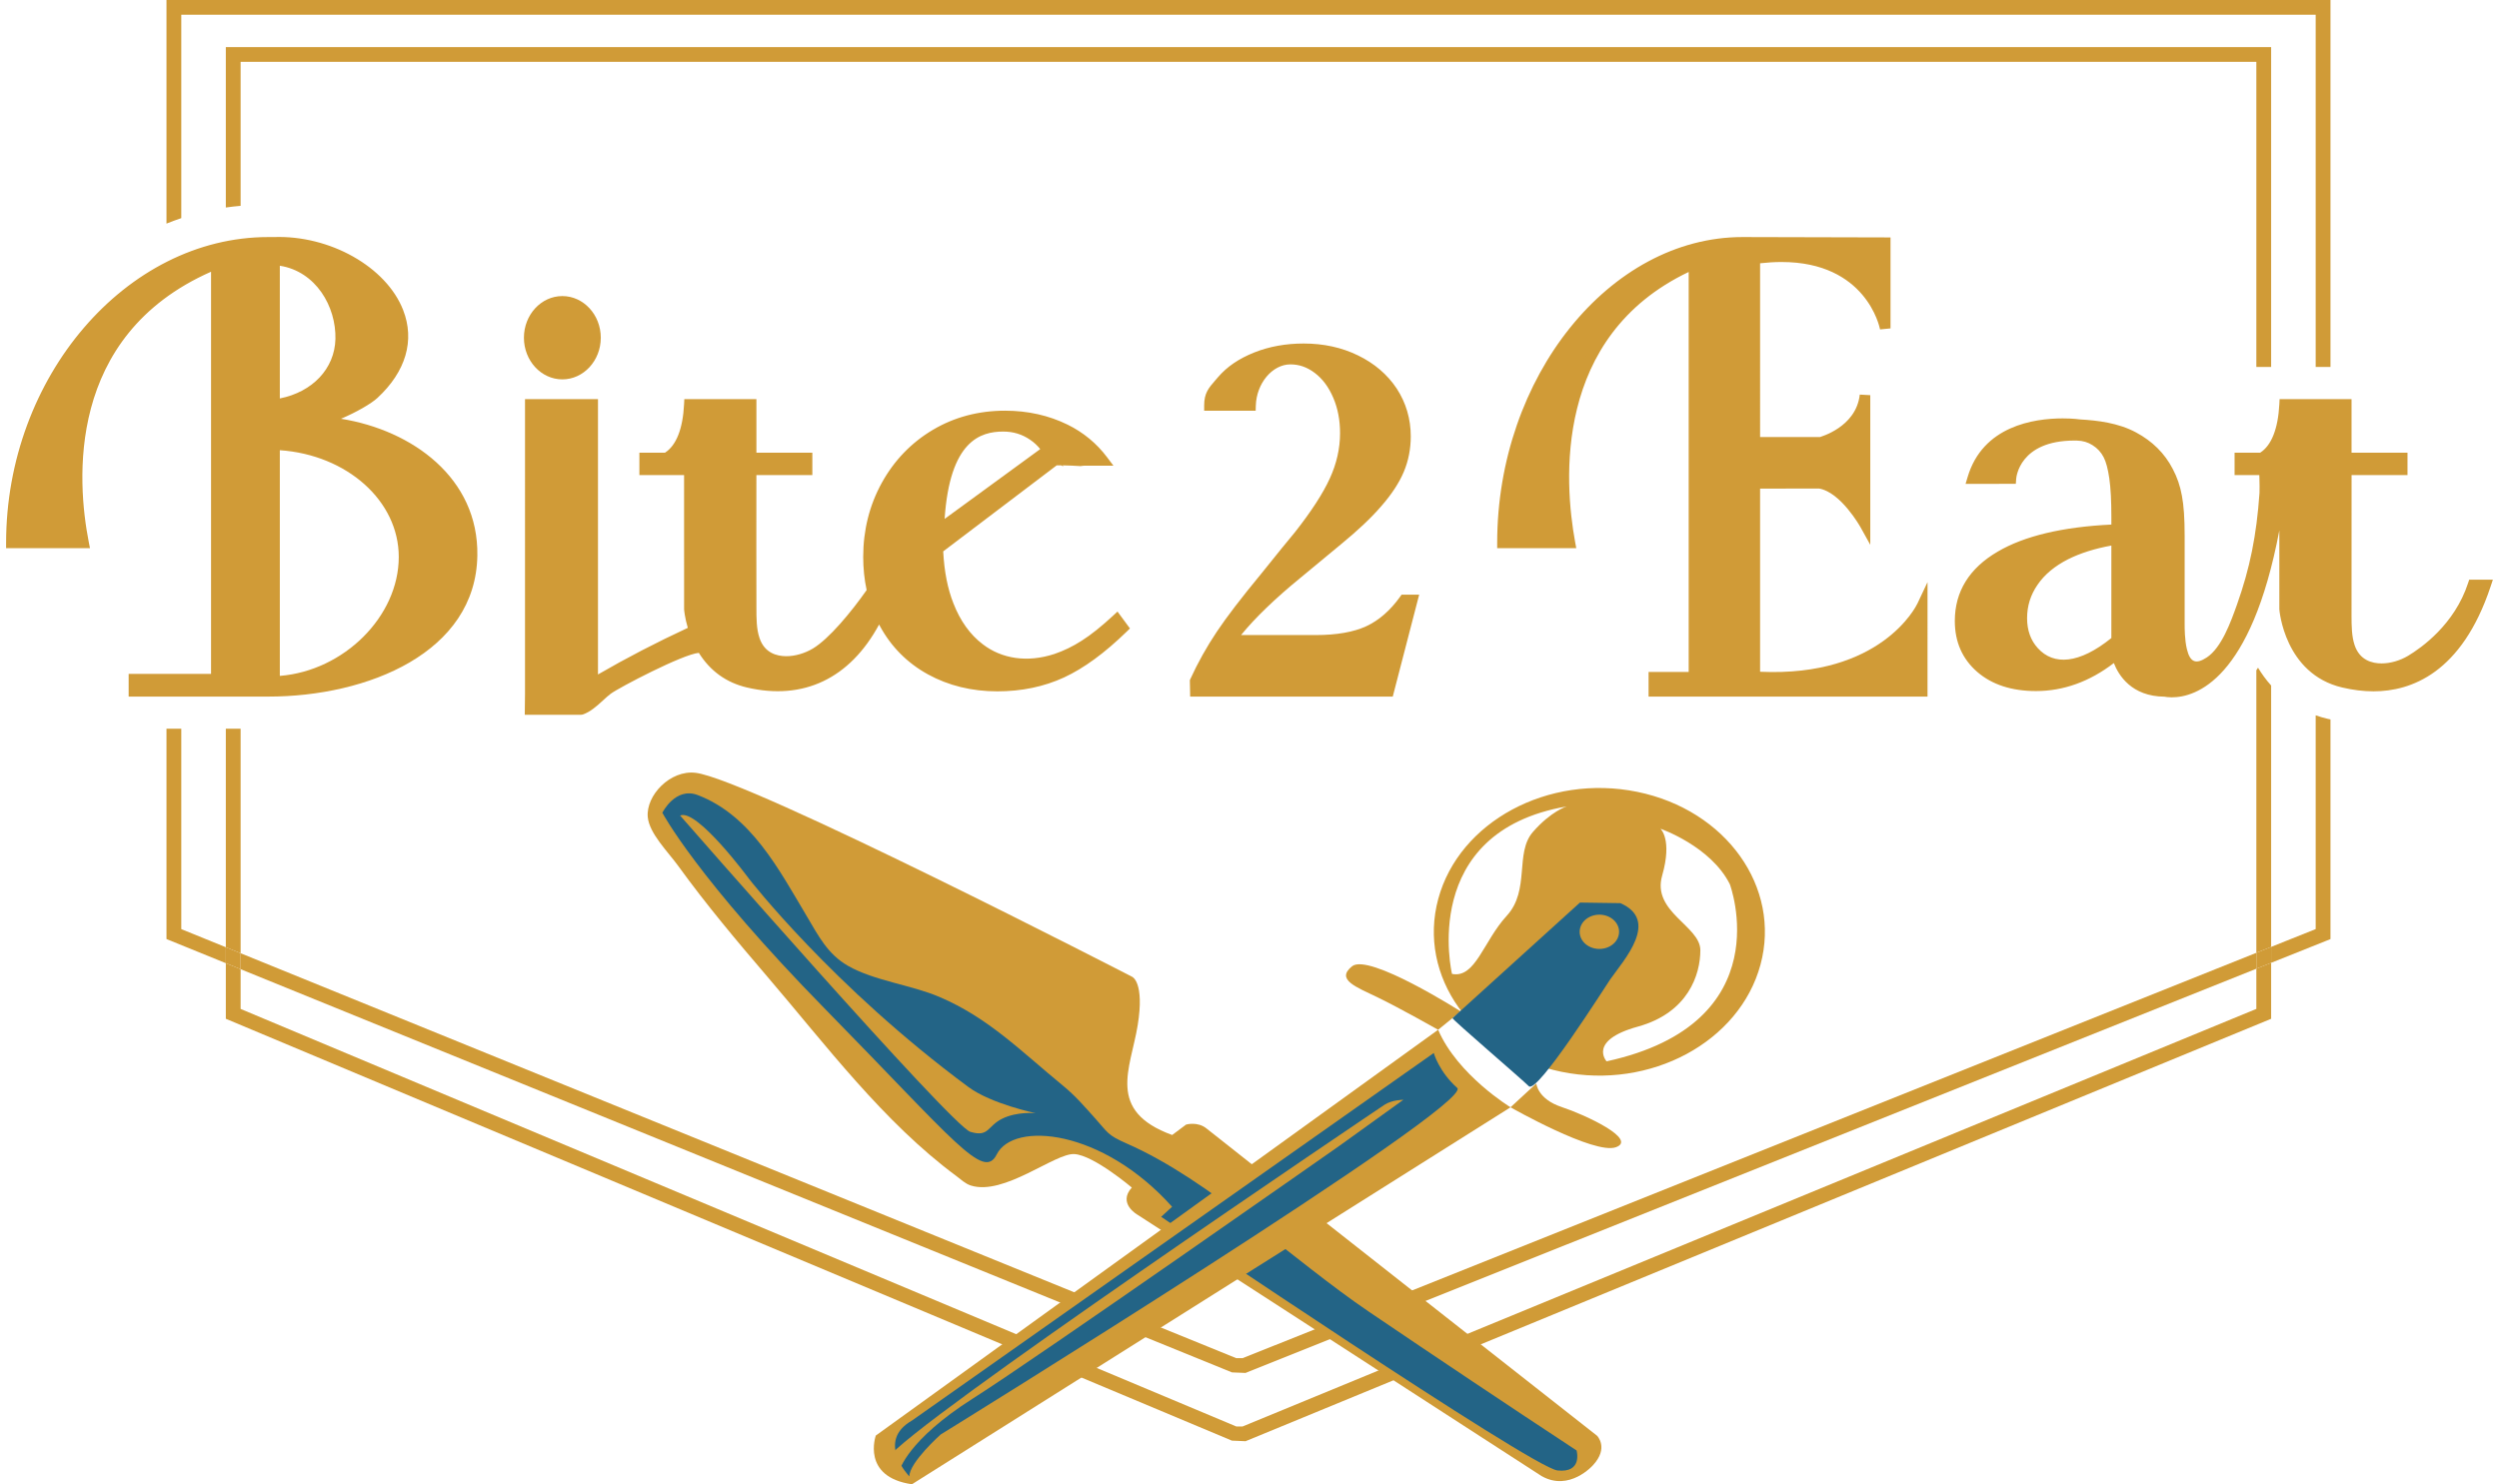 <?xml version="1.0" encoding="utf-8"?>
<!-- Generator: Adobe Illustrator 15.1.0, SVG Export Plug-In . SVG Version: 6.00 Build 0)  -->
<!DOCTYPE svg PUBLIC "-//W3C//DTD SVG 1.1//EN" "http://www.w3.org/Graphics/SVG/1.1/DTD/svg11.dtd">
<svg version="1.1" id="圖層_1" xmlns="http://www.w3.org/2000/svg" xmlns:xlink="http://www.w3.org/1999/xlink" x="0px" y="0px"
	 width="464.432px" height="275.922px" viewBox="0 0 464.432 275.922" enable-background="new 0 0 464.432 275.922"
	 xml:space="preserve">
<polygon fill="none" points="228.963,255.127 44.717,180.172 44.717,187.559 229.755,265.178 230.935,265.178 419.336,187.555 
	419.336,180.084 231.47,255.227 "/>
<path fill="none" d="M20.188,96.013c0.01,0.033,0.019,0.063,0.027,0.097l0.021-0.134C20.22,95.989,20.204,96,20.188,96.013z"/>
<path fill="none" d="M410.644,99.576v4.66c0.806-3.174,1.349-6.359,1.7-9.94v-0.001h-1.891
	C410.575,95.814,410.644,97.573,410.644,99.576z"/>
<path fill="#D09B37" d="M419.646,124.125c-0.103,0.166-0.206,0.311-0.31,0.473v52.527l2.749-1.1v-48.588
	C421.146,126.385,420.329,125.271,419.646,124.125z"/>
<polygon fill="#D09B37" points="41.968,135.471 41.968,176.088 44.717,177.205 44.717,135.471 "/>
<polygon fill="#D09B37" points="419.336,187.555 230.935,265.178 229.755,265.178 44.717,187.559 44.717,180.172 41.968,179.053 
	41.968,189.389 228.946,267.814 231.478,267.922 422.085,189.393 422.085,178.984 419.336,180.084 "/>
<path fill="#D09B37" d="M44.717,11.496h374.619v56.717h2.749V8.751H41.968v29.825c0.91-0.131,1.826-0.235,2.749-0.312V11.496z"/>
<polygon fill="#D09B37" points="229.746,252.48 44.717,177.205 44.717,180.172 228.963,255.127 231.47,255.227 419.336,180.084 
	419.336,177.125 230.941,252.48 "/>
<polygon fill="#D09B37" points="33.691,172.721 33.691,135.471 30.941,135.471 30.941,174.568 41.968,179.053 41.968,176.088 "/>
<path fill="#D09B37" d="M430.364,132.977v39.736l-8.279,3.313v2.959l10.164-4.063l0.865-0.346v-40.838
	c-0.179-0.039-0.354-0.068-0.531-0.111C431.809,133.443,431.071,133.225,430.364,132.977z"/>
<path fill="#D09B37" d="M33.691,2.742h396.673v65.471h2.75V0H30.941v41.566c0.907-0.366,1.824-0.704,2.75-1.016V2.742z"/>
<polygon fill="#D09B37" points="419.336,177.125 419.336,180.084 422.085,178.984 422.085,176.025 "/>
<polygon fill="#D09B37" points="44.717,177.205 41.968,176.088 41.968,179.053 44.717,180.172 "/>
<g>
	<g>
		<path fill="#D09B37" d="M87.734,103.262c0.264-16.346-16.353-25.054-30.671-24.939c2.834,0.582,10.516-3.315,12.396-5.051
			c14.445-13.339-2.688-29.561-19.604-28.154v-0.069c-25.168,0-47.744,25.072-47.744,55.877H15.53
			C9.806,71.667,23.795,55.743,40.2,49.034v77.224H24.89v2.256h24.965C66.564,128.514,87.458,121.443,87.734,103.262z
			 M51.028,48.307c8.115,0.543,12.454,8.295,12.289,14.759c-0.165,6.188-5.07,11.205-12.289,12.163V48.307z M51.028,126.688V82.662
			c13.354,0.467,24.062,9.627,24.062,20.867C75.09,114.757,64.382,126.225,51.028,126.688z"/>
		<path fill="#D09B37" d="M49.853,129.494H23.91v-4.217h15.312V50.516c-27.011,11.94-24.923,39.004-22.73,50.224l0.23,1.166H1.133
			v-0.981c0-30.82,22.311-56.857,48.72-56.857l0.979,0.003c10.458-0.397,20.956,5.538,24.088,13.558
			c2.214,5.656,0.51,11.465-4.795,16.364c-1.141,1.053-3.937,2.669-6.755,3.855c13.271,2.129,25.578,11.025,25.345,25.428
			C88.442,121.291,68.381,129.494,49.853,129.494z M25.871,127.533h23.981c0.064,0,0.126,0,0.19,0V81.646l1.016,0.034
			c14.023,0.486,25.011,10.083,25.011,21.849c0,11.488-10.045,22.023-22.127,23.865c16.336-1.088,32.578-8.746,32.813-24.148
			c0.24-14.982-14.445-23.515-28.39-23.929c-0.307,0.055-1.034,0.062-1.501-0.038L47.8,77.411l9.535-0.072
			c0.36,0,0.725,0.003,1.089,0.019c3.128-0.391,8.915-3.462,10.369-4.806c4.741-4.377,6.228-9.287,4.302-14.208
			c-2.941-7.529-13.102-13.078-23.161-12.251l-1.062,0.088V46.04C24.236,46.671,3.557,71.001,3.101,99.943h11.248
			c-6.267-34.771,15.67-47.808,25.48-51.817l1.353-0.551v79.663H25.871V127.533z M52.005,83.691v41.957
			c11.888-0.941,22.104-11.043,22.104-22.119C74.109,93.108,64.481,84.554,52.005,83.691z M50.043,76.347V47.261l1.046,0.068
			c8.505,0.566,13.392,8.46,13.208,15.759c-0.181,6.721-5.583,12.108-13.144,13.112L50.043,76.347z M52.005,49.401v24.67
			c6.081-1.21,10.187-5.537,10.333-11.032C62.49,56.973,58.687,50.442,52.005,49.401z"/>
	</g>
	<g>
		<path fill="#D09B37" d="M207.551,115.156c-2.218,2.056-4.201,3.642-5.967,4.764c-1.769,1.137-3.542,1.982-5.342,2.598
			c-1.8,0.584-3.596,0.895-5.384,0.895c-3.366,0-6.303-0.945-8.797-2.855c-2.497-1.893-4.438-4.572-5.786-8.05
			c-1.199-3.032-1.819-6.556-1.979-10.47l21.756-16.501c1.551-0.027,3.108,0.025,4.676,0.134c0.271-0.023,0.513-0.08,0.793-0.08
			h3.443c-1.809-2.402-4.095-4.347-6.979-5.764c-3.393-1.671-7.127-2.497-11.198-2.497c-4.752,0-9.067,1.141-12.929,3.431
			c-3.841,2.283-6.893,5.438-9.114,9.459c-2.229,4.04-3.336,8.479-3.336,13.313c0,2.236,0.237,4.361,0.709,6.371
			c-2.792,4.015-7.188,9.494-10.555,11.504c-3.837,2.299-9.689,2.512-11.347-2.504c-0.644-1.903-0.62-3.99-0.62-5.998
			c-0.023-2.248-0.013-25.566,0-25.566c0.226,0,10.393,0,10.393,0v-2.206h-10.393v-9.957h-11.481
			c-0.302,6.169-2.29,8.842-4.25,9.957h-4.056v2.206h8.306v25.857c0,0,0.13,1.785,0.912,4.052
			c-4.469,2.052-11.351,5.392-18.869,9.841V75.175H98.554v53.782c-0.031,2.941-0.016,1.969-0.031,2.941h9.467
			c1.781-0.582,3.439-2.596,4.91-3.703c1.543-1.164,16.689-9.211,17.65-7.609c1.593,2.658,4.192,5.254,8.498,6.266
			c9.99,2.348,18.825-1.227,24.379-13.021c0.316,0.72,0.611,1.448,0.99,2.133c2.016,3.696,4.86,6.53,8.515,8.544
			c3.668,2.014,7.793,3.033,12.412,3.033c4.419,0,8.405-0.832,11.998-2.494c3.588-1.666,7.359-4.43,11.365-8.32L207.551,115.156z
			 M186.446,79.246c2.061,0,3.906,0.563,5.576,1.712c1.249,0.85,2.248,1.972,3.06,3.354l-0.724-0.368L174.64,98.343
			c-0.034-0.471-0.073-0.942-0.097-1.413C175.229,85.04,179.005,79.246,186.446,79.246z"/>
		<path fill="#D09B37" d="M97.526,132.879l0.046-3.93V74.193h13.562v51.188c5.283-3.064,10.887-5.967,16.692-8.662
			c-0.575-1.945-0.686-3.387-0.688-3.455l-0.004-24.947h-8.307V84.15h4.761c2.098-1.34,3.323-4.449,3.546-9.025l0.046-0.932h13.396
			v9.957h10.395v4.167h-10.398c-0.011,4.404-0.015,22.543,0.004,24.58c0,2.074,0,4.006,0.571,5.693
			c0.927,2.807,3.224,3.396,4.99,3.396c1.619,0,3.416-0.521,4.924-1.42c2.999-1.797,7.085-6.725,10.003-10.873
			c-0.425-1.965-0.639-4.035-0.639-6.166c0-4.985,1.164-9.619,3.461-13.782c2.291-4.147,5.477-7.456,9.471-9.831
			c3.995-2.371,8.509-3.569,13.431-3.569c4.208,0,8.122,0.874,11.63,2.597c2.923,1.439,5.389,3.478,7.33,6.056l1.18,1.569h-5.411
			c-0.126,0-0.241,0.02-0.356,0.034l-0.345,0.046c-1.179-0.073-2.255-0.123-3.309-0.138l0.114,0.199l-0.394-0.199
			c-0.138,0-0.28,0-0.417,0h-0.425l-21.091,15.992c0.199,3.769,0.819,6.924,1.893,9.644c1.271,3.277,3.11,5.844,5.469,7.627
			c3.5,2.688,8.238,3.455,13.285,1.807c1.773-0.6,3.45-1.416,5.116-2.488c1.704-1.08,3.661-2.646,5.824-4.652l0.805-0.748
			l2.316,3.141l-0.616,0.598c-4.117,3.998-7.919,6.781-11.63,8.506c-3.707,1.715-7.882,2.584-12.412,2.584
			c-4.741,0-9.076-1.061-12.888-3.156c-3.821-2.105-6.816-5.107-8.899-8.93c-0.062-0.115-0.119-0.223-0.176-0.338
			c-5.432,10.049-14.074,14.162-24.561,11.709c-3.826-0.9-6.832-3.064-8.942-6.439c-2.96,0.238-14.92,6.502-16.391,7.613
			c-0.451,0.338-0.919,0.77-1.405,1.215c-1.117,1.021-2.382,2.178-3.795,2.637l-0.303,0.047L97.526,132.879L97.526,132.879z
			 M99.533,76.154l-0.019,54.764h8.302c0.969-0.369,1.972-1.283,2.941-2.172c0.535-0.49,1.053-0.961,1.551-1.336
			c1.179-0.889,14.2-8.016,17.658-8.016c0.835,0,1.232,0.373,1.421,0.686c1.838,3.064,4.487,5.018,7.885,5.818
			c10.267,2.416,18.263-1.854,23.265-12.484l0.915-1.941l1.072,2.428c0.234,0.535,0.468,1.08,0.751,1.588
			c1.907,3.496,4.638,6.238,8.126,8.162c3.516,1.93,7.537,2.91,11.941,2.91c4.242,0,8.142-0.809,11.588-2.404
			c3.271-1.518,6.79-4.053,10.466-7.537c-1.93,1.738-3.707,3.125-5.289,4.127c-1.796,1.156-3.615,2.039-5.552,2.697
			c-5.688,1.854-11.068,0.973-15.093-2.107c-2.646-2.006-4.699-4.855-6.104-8.475c-1.199-3.043-1.873-6.574-2.049-10.787
			l-0.02-0.514l21.492-16.299l-0.333-0.168l-20.661,15.088l-0.149-2.06c-0.026-0.384-0.058-0.764-0.076-1.143
			c0.659-11.522,4.224-17.601,10.879-18.574c-3.657,0.314-7.039,1.388-10.083,3.194c-3.692,2.194-6.64,5.254-8.758,9.091
			c-2.133,3.868-3.217,8.188-3.217,12.837c0,2.138,0.229,4.205,0.686,6.15l0.101,0.426l-0.249,0.355
			c-1.479,2.129-6.633,9.264-10.857,11.787c-1.804,1.08-3.964,1.699-5.928,1.699c-3.359,0-5.856-1.727-6.853-4.732
			c-0.67-1.99-0.67-4.082-0.67-6.111c-0.264-25.904,0.134-26.302,0.283-26.456l0.287-0.291h9.823v-0.245h-10.394v-9.957h-9.582
			c-0.397,4.986-1.977,8.288-4.69,9.827l-0.227,0.13h-3.328v0.245h8.308v26.833l0,0c0.004,0,0.146,1.666,0.857,3.734l0.291,0.842
			l-0.808,0.368c-6.575,3.019-12.895,6.315-18.784,9.796l-1.478,0.877v-52.65H99.533z M186.446,80.226
			c-4.224,0-9.922,1.697-10.892,16.237l17.77-12.979c-0.548-0.682-1.165-1.248-1.854-1.719
			C189.961,80.728,188.318,80.226,186.446,80.226z M196.809,84.55c1.321,0,2.649,0.05,3.981,0.142l0.093-0.026
			c0.207-0.031,0.409-0.058,0.632-0.058h1.344c-1.505-1.604-3.255-2.892-5.308-3.901c-3.033-1.494-6.403-2.294-10.026-2.391
			c1.834,0.172,3.527,0.789,5.052,1.831c1.344,0.919,2.439,2.118,3.352,3.673l0.429,0.731L196.809,84.55L196.809,84.55z"/>
	</g>
	<g>
		<path fill="#D09B37" d="M254.344,117.3c-2.506,1.164-5.769,1.735-9.797,1.735h-15.892c2.662-3.665,6.819-7.816,12.499-12.45
			l7.422-6.146c3.048-2.498,5.507-4.811,7.384-6.975c1.885-2.152,3.217-4.197,4.028-6.127c0.812-1.938,1.218-4.005,1.218-6.211
			c0-3.067-0.82-5.859-2.442-8.356c-1.641-2.474-3.923-4.419-6.832-5.829c-2.902-1.417-6.127-2.103-9.636-2.103
			c-3.162,0-6.108,0.509-8.813,1.585c-2.699,1.076-4.824,2.512-6.383,4.346c-1.551,1.813-2.328,2.433-2.328,4.604h7.64
			c0.142-4.761,3.601-8.617,7.411-8.617c1.832,0,3.547,0.594,5.133,1.804c1.594,1.21,2.826,2.884,3.738,5.014
			c0.902,2.137,1.34,4.457,1.34,6.962c0,2.957-0.659,5.886-1.999,8.8c-1.312,2.888-3.522,6.292-6.603,10.203
			c-0.574,0.693-1.402,1.708-2.459,2.995c-1.033,1.294-2.339,2.896-3.857,4.786c-3.569,4.328-6.289,7.875-8.157,10.662
			c-1.86,2.781-3.47,5.658-4.841,8.664l0.034,1.869h35.932l4.403-16.988h-1.502C259.062,114.214,256.84,116.137,254.344,117.3z"/>
		<path fill="#D09B37" d="M258.84,129.494h-37.651l-0.058-3.057l0.092-0.203c1.383-3.029,3.041-5.994,4.917-8.799
			c1.868-2.789,4.557-6.301,8.218-10.734l3.848-4.779c1.064-1.298,1.898-2.316,2.475-3.01c3.024-3.846,5.207-7.211,6.463-9.98
			c1.266-2.757,1.899-5.576,1.899-8.395c0-2.429-0.405-4.584-1.256-6.583c-0.858-2.003-1.983-3.517-3.425-4.611
			c-1.416-1.08-2.896-1.604-4.541-1.604c-3.36,0-6.309,3.513-6.432,7.667l-0.027,0.95h-9.573v-0.979
			c0-2.297,0.827-3.247,2.083-4.688l0.479-0.555c1.662-1.949,3.875-3.466,6.767-4.615c2.766-1.103,5.854-1.658,9.178-1.658
			c3.684,0,7.069,0.739,10.063,2.202c3.057,1.479,5.483,3.554,7.216,6.169c1.731,2.654,2.612,5.649,2.612,8.896
			c0,2.333-0.438,4.55-1.295,6.587c-0.865,2.053-2.274,4.205-4.197,6.396c-1.885,2.184-4.344,4.503-7.498,7.088l-7.414,6.14
			c-4.785,3.906-8.52,7.506-11.136,10.72h13.899c3.877,0,7.031-0.556,9.383-1.644c2.337-1.087,4.442-2.925,6.259-5.453l0.291-0.414
			h3.271L258.84,129.494z M223.11,127.533h34.211l3.762-14.51c-1.854,2.338-3.977,4.074-6.327,5.166
			c-2.61,1.209-6.051,1.826-10.209,1.826h-17.744c-1.383,2.205-2.627,4.5-3.703,6.832L223.11,127.533z M240.978,65.854
			c1.623,0.203,3.162,0.851,4.571,1.931c1.692,1.286,3.058,3.102,4.046,5.398c0.934,2.222,1.407,4.696,1.407,7.354
			c0,3.102-0.696,6.195-2.076,9.207c-1.34,2.948-3.536,6.356-6.724,10.405c-0.592,0.709-1.418,1.723-2.477,3.006l-3.851,4.779
			c-3.626,4.396-6.275,7.857-8.106,10.592c-0.149,0.223-0.295,0.445-0.44,0.666l0.532-0.734c2.711-3.73,6.973-7.98,12.669-12.633
			l7.414-6.139c3.078-2.521,5.451-4.765,7.269-6.863c1.785-2.037,3.088-4.01,3.868-5.866c0.759-1.796,1.143-3.762,1.143-5.829
			c0-2.864-0.772-5.492-2.283-7.82c-1.539-2.313-3.698-4.159-6.433-5.479C248.414,66.316,244.707,65.669,240.978,65.854z
			 M225.825,74.394h5.672c0.433-3.665,2.691-6.797,5.595-8.042c-1.133,0.245-2.217,0.575-3.245,0.984
			c-2.59,1.029-4.552,2.362-6.001,4.07l-0.494,0.57C226.446,73.015,225.993,73.527,225.825,74.394z"/>
	</g>
	<g>
		<path fill="#D09B37" d="M104.509,69.545c3.393,0,6.166-3.033,6.166-6.764c0-3.737-2.772-6.763-6.166-6.763
			c-3.396,0-6.158,3.025-6.158,6.763C98.35,66.512,101.111,69.545,104.509,69.545z"/>
		<path fill="#D09B37" d="M104.509,70.525c-3.938,0-7.139-3.474-7.139-7.742c0-4.271,3.202-7.744,7.139-7.744
			c3.939,0,7.146,3.474,7.146,7.744C111.654,67.052,108.448,70.525,104.509,70.525z M104.509,57c-2.854,0-5.179,2.596-5.179,5.783
			c0,3.186,2.325,5.781,5.179,5.781c2.859,0,5.185-2.596,5.185-5.781C109.693,59.596,107.368,57,104.509,57z"/>
	</g>
	<g>
		<path fill="#D09B37" d="M459.601,108.736c-2.281,6.986-7.535,11.6-11.559,14.01c-3.845,2.301-9.697,2.5-11.366-2.506
			c-0.644-1.898-0.611-3.997-0.628-5.992c0-2.251,0-26.911,0.017-26.911c0.207,0,10.386,0,10.386,0v-2.206h-10.4v-9.957h-11.46
			c-0.313,6.169-2.297,8.842-4.266,9.957h-4.052v2.206h4.579c0.009,1.316,0.106,3.4,0.048,4.381
			c-0.522,7.487-1.662,13.763-4.19,20.854c-1.18,3.32-2.964,8.441-6.065,10.475c-5.423,3.543-5.612-4.066-5.612-7.1v-16.37
			c0-3.071-0.153-5.479-0.491-7.23c-0.306-1.738-0.865-3.316-1.607-4.71c-1.407-2.742-3.547-4.856-6.435-6.395
			c-2.872-1.54-6.234-2.076-10.057-2.303c0,0-16.153-2.354-19.829,10.026h7.105c0,0,0.574-8.283,12.316-8.038
			c1.218,0.03,2.344,0.337,3.386,1.003c1.034,0.651,1.845,1.528,2.42,2.635c0.49,0.942,0.873,2.363,1.144,4.229
			c0.26,1.884,0.391,4.293,0.391,7.269v0.777v1.612c-9.398,0.359-16.604,2.002-21.6,4.932c-5.002,2.919-7.498,6.933-7.498,12.056
			c0,3.596,1.264,6.504,3.828,8.725c2.56,2.213,5.981,3.324,10.265,3.324c5.346,0,10.354-1.969,15.005-5.906
			c0,0,1.087,6.947,8.992,6.947c0,0,16.681,4.543,21.94-41.19h0.283v25.858c0,0,0.76,11.258,10.933,13.656
			c11.325,2.656,21.139-2.27,26.424-18.115h-2.346V108.736z M393.372,119.076c-3.669,3.041-6.917,4.547-9.729,4.547
			c-2.273,0-4.157-0.824-5.651-2.475c-1.502-1.65-2.244-3.736-2.244-6.223c0-2.474,0.704-4.722,2.114-6.771
			c1.394-2.049,3.406-3.729,6.043-5.065c2.635-1.317,5.798-2.263,9.467-2.831V119.076L393.372,119.076z"/>
		<path fill="#D09B37" d="M403.611,129.631c-0.658,0-1.134-0.076-1.354-0.121c-6.136-0.051-8.532-3.998-9.404-6.25
			c-4.495,3.457-9.359,5.207-14.483,5.207c-4.512,0-8.18-1.199-10.906-3.561c-2.765-2.396-4.167-5.58-4.167-9.467
			c0-5.469,2.688-9.812,7.981-12.898c4.938-2.902,12.04-4.588,21.114-5.024v-1.455c0-2.964-0.122-5.296-0.383-7.131
			c-0.253-1.753-0.604-3.071-1.043-3.914c-0.48-0.941-1.179-1.701-2.065-2.252c-0.865-0.552-1.81-0.835-2.89-0.858l-0.481-0.007
			c-10.218,0-10.809,6.839-10.83,7.13l-0.063,0.916H365.3l0.375-1.26c2.813-9.49,12.293-10.907,17.688-10.907
			c1.906,0,3.17,0.185,3.225,0.192c3.225,0.188,7.063,0.628,10.378,2.409c3.058,1.631,5.354,3.921,6.84,6.805
			c0.806,1.509,1.38,3.194,1.7,4.994c0.337,1.765,0.505,4.19,0.505,7.398v16.372c0,0.82,0,2.998,0.414,4.713
			c0.604,2.537,1.73,2.842,3.687,1.564c2.757-1.813,4.472-6.603,5.604-9.773c2.429-6.816,3.66-12.975,4.204-20.803
			c0.038-0.628,0.009-1.73-0.015-2.779c-0.008-0.185-0.008-0.372-0.018-0.553h-4.596v-4.167h4.756
			c2.101-1.336,3.324-4.449,3.563-9.029l0.046-0.928h13.372v9.957h10.399v4.167h-10.393c-0.009,3.37-0.009,15.017-0.009,25.931
			v0.265c0.009,1.842,0.016,3.75,0.574,5.416c0.941,2.807,3.247,3.396,5.018,3.396c1.624,0,3.416-0.518,4.925-1.418
			c2.504-1.504,8.616-5.832,11.129-13.475l0.224-0.674h4.402l-0.43,1.286c-5.36,16.093-14.789,19.47-21.751,19.47l0,0
			c-1.861,0-3.822-0.238-5.821-0.709c-10.754-2.531-11.681-14.426-11.688-14.545V98.604
			C418.349,126.361,408.123,129.631,403.611,129.631z M402.624,127.578c-0.008-0.004,4.044,0.996,8.655-3.775
			c-0.039,0.023-0.069,0.047-0.103,0.064c-1.117,0.729-2.099,1.084-3.01,1.084c-1.248,0-2.896-0.668-3.652-3.834
			c-0.413-1.719-0.469-3.664-0.469-5.17v-16.37c0-3.086-0.152-5.389-0.467-7.047c-0.291-1.601-0.796-3.09-1.516-4.435
			c-1.326-2.573-3.296-4.526-6.028-5.989c-2.375-1.271-5.262-1.926-9.65-2.189c-0.1-0.008-1.271-0.176-3.023-0.176
			c-4.588,0-12.461,1.109-15.365,8.244h4.91c0.559-2.277,2.926-8.046,12.622-8.046l0.521,0.008c1.44,0.034,2.75,0.426,3.898,1.16
			c1.181,0.739,2.114,1.75,2.766,3.015c0.543,1.041,0.949,2.526,1.241,4.533c0.269,1.932,0.396,4.352,0.396,7.407v23.479
			l-0.282,0.234l0.268,1.654c0.046,0.244,1.089,6.119,8.028,6.119L402.624,127.578L402.624,127.578z M423.434,86.356h2.139v26.839
			c0.021,0.359,0.85,10.5,10.178,12.701c11.437,2.678,19.977-2.844,24.816-16.18h-0.262c-2.843,7.852-9.13,12.297-11.758,13.871
			c-1.8,1.08-3.959,1.697-5.928,1.697c-3.362,0-5.867-1.729-6.871-4.732c-0.666-1.966-0.674-4.033-0.681-6.033V99.943
			c0.007-13.587,0.007-13.587,0.985-13.587h9.414v-0.245h-10.398v-9.957h-9.561c-0.414,4.99-1.99,8.296-4.702,9.827l-0.229,0.13
			h-3.324v0.245h4.572l0.008,0.974c0,0.437,0.016,0.957,0.03,1.493c0.021,1.11,0.055,2.282,0.009,2.956
			c-0.553,8.021-1.824,14.339-4.236,21.125c-0.146,0.398-0.291,0.813-0.442,1.242c2.479-5.982,4.718-14.584,6.143-26.923
			L423.434,86.356z M391.993,99.497c-8.519,0.456-15.15,2.049-19.723,4.737c-4.72,2.75-7.018,6.418-7.018,11.205
			c0,3.338,1.143,5.951,3.492,7.98c2.359,2.049,5.6,3.086,9.62,3.086c5.086,0,9.927-1.906,14.368-5.676l0.039-0.029
			c-6.48,4.895-12.041,4.84-15.511,1.004c-1.654-1.82-2.498-4.137-2.498-6.879c0-2.654,0.768-5.121,2.282-7.33
			c1.472-2.16,3.632-3.967,6.41-5.384C385.889,101.001,388.753,100.09,391.993,99.497z M392.391,101.419
			c-3.077,0.556-5.781,1.413-8.042,2.546c-2.479,1.256-4.396,2.854-5.676,4.741c-1.31,1.903-1.943,3.937-1.943,6.219
			c0,2.24,0.665,4.112,1.989,5.56c2.949,3.264,7.697,2.949,13.672-1.873V101.419z"/>
	</g>
	<g>
		<path fill="#D09B37" d="M326.124,125.803V89.85h12.094c4.573,0.766,8.389,7.645,8.389,7.645V73.459
			c-0.759,6.862-8.389,8.77-8.389,8.77h-12.094V48.081c21.225-2.91,24.241,12.967,24.241,12.967V45.117h-26.523v-0.069
			c-23.514,0-44.612,25.072-44.612,55.877h12.537c-5.354-29.258,7.729-45.182,23.054-51.891v76.86h-7.451v2.619h12.905h3.567h33.401
			V112.59C357.243,112.59,350.381,127.346,326.124,125.803z"/>
		<path fill="#D09B37" d="M358.224,129.494h-51.839v-4.58h7.453V50.558c-25.112,11.971-23.159,38.985-21.106,50.191l0.213,1.157
			h-14.697v-0.981c0-30.82,20.88-56.857,45.596-56.857l27.504,0.069v16.911l-1.944,0.188c-0.101-0.513-2.619-12.529-18.307-12.529
			c-1.271,0-2.61,0.08-3.988,0.236V81.25h11.111c0.048-0.042,6.74-1.809,7.414-7.896l1.953,0.107v27.817l-1.838-3.309
			c-0.038-0.063-3.639-6.472-7.689-7.154l-10.951,0.016v34.045c22.473,1.033,28.997-12.159,29.25-12.699l1.868-3.964
			L358.224,129.494L358.224,129.494z M308.348,127.533h47.916v-11.635c-3.433,4.373-12.107,12.033-30.2,10.881l-0.919-0.059V88.87
			h13.073c3.095,0.513,5.744,3.239,7.406,5.402V78.521c-2.635,3.481-6.923,4.596-7.169,4.657l-13.313,0.031V47.227l0.852-0.115
			c1.77-0.244,3.483-0.366,5.101-0.366c10.687,0,15.878,5.304,18.29,9.408V46.097l-26.521-0.054
			c-22.963,0.674-42.227,24.987-42.646,53.9h10.388c-5.869-34.746,14.649-47.793,23.817-51.807l1.379-0.605v79.342h-7.452
			L308.348,127.533L308.348,127.533z"/>
	</g>
</g>
<path fill="#D09B37" d="M210.343,220.762c0,0-7.051-5.982-10.662-6.221c-3.607-0.236-13.082,7.82-19.268,5.84
	c-1.033-0.334-1.85-1.143-2.669-1.75c-13.567-10.033-24.421-24.559-34.976-36.883c-5.794-6.768-11.539-13.605-16.708-20.752
	c-1.896-2.623-5.403-6.055-5.675-9.115c-0.356-4.027,4.182-8.773,8.877-8.219c9.884,1.176,81.141,37.922,81.141,37.922
	s2.34,0.941,1.034,9.006c-1.302,8.066-5.917,15.916,6.407,20.404l2.585-1.934c0,0,2.175-0.646,3.868,0.776
	c1.692,1.427,72.522,57.076,72.522,57.076s2.229,2.25-0.773,5.474c0,0-4.365,4.975-9.561,2.004l-75.072-48.564
	C211.414,225.826,207.661,223.738,210.343,220.762z"/>
<path fill="#236486" d="M215.795,226.205l2.034-1.869c-12.936-14.455-29.477-15.953-32.593-9.727
	c-2.451,4.895-7.736-2.404-31.759-26.898c-24.027-24.494-30.38-36.627-30.38-36.627s2.42-4.871,6.579-3.281
	c9.902,3.783,15.12,13.891,20.267,22.525c2.144,3.604,3.852,7.051,7.682,9.234c4.88,2.776,11.665,3.514,16.924,5.748
	c9.148,3.887,15.219,10.129,22.942,16.463c2.42,1.981,4.04,3.914,5.981,6.063c2.471,2.737,2.245,3.129,5.963,4.759
	c15.514,6.801,30.761,21.62,45.067,31.315c12.774,8.661,25.613,17.241,38.503,25.733c0,0,1.194,4.234-3.563,3.709
	C284.694,272.826,215.795,226.205,215.795,226.205z"/>
<path fill="#D09B37" d="M162.764,266.869c0,0-2.734,7.693,6.721,9.053l111.245-70.078c0,0-9.845-5.992-13.457-14.41L162.764,266.869
	z"/>
<path fill="#D09B37" d="M271.469,188.021c0,0-17.088-10.89-20.188-8.394c-3.102,2.496,0.781,3.858,4.841,5.828
	c4.052,1.961,11.151,5.978,11.151,5.978L271.469,188.021z"/>
<path fill="#D09B37" d="M285.522,201.416l-4.795,4.428c0,0,15.608,8.879,19.601,7.418c3.998-1.463-5.584-5.979-10.095-7.467
	C285.729,204.305,285.522,201.416,285.522,201.416z"/>
<path fill="#236486" d="M168.998,274.459c0,0-6.304-6.486,0.486-10.379l96.975-68.328c0,0,0.967,3.459,4.358,6.488
	c3.394,3.025-96,64.438-96,64.438S168.998,271.861,168.998,274.459z"/>
<path fill="#D09B37" d="M167.167,273.387c0,0,1.413-5.646,13.649-13.41c12.235-7.768,68.232-47.061,68.232-47.061l11.766-8.471
	c0,0-2.121,0-3.53,0.943c-1.409,0.94-88.703,59.764-92.232,65.646L167.167,273.387z"/>
<path fill="#D09B37" d="M126.395,151.605c0,0,50.47,57.758,53.938,58.799c3.471,1.043,3.121-1.041,5.898-2.428
	c2.771-1.388,6.242-1.041,6.242-1.041s-8.23-1.709-12.489-4.855c-25.321-18.734-40.758-38.68-40.758-38.68
	S129.516,150.221,126.395,151.605z"/>
<path fill="#D09B37" d="M304.273,147.201c-16.546-3.377-33.097,5.537-36.979,19.906c-3.884,14.377,6.372,28.76,22.908,32.139
	c16.538,3.369,33.096-5.541,36.979-19.914C331.064,164.963,320.809,150.574,304.273,147.201z M284.879,154.67
	c-3.394,3.891-0.481,10.807-4.849,15.566c-4.365,4.756-5.819,11.676-10.18,10.811c0,0-6.303-26.377,21.33-31.135
	C291.183,149.912,288.271,150.775,284.879,154.67z M298.582,197.301c0,0-3.556-3.871,5.807-6.453
	c9.358-2.58,11.617-9.682,11.617-14.199c0-4.517-9.038-7.096-7.1-13.875c1.938-6.778-0.322-8.717-0.322-8.717
	s9.36,3.229,12.906,10.328C321.49,164.385,331.172,190.201,298.582,197.301z"/>
<g id="XMLID_1_">
	<g>
		<path fill="#236486" d="M301.137,167.893c7.319,3.199,0.79,10.41-1.859,14.141c-0.79,1.119-13.591,21.439-15.149,19.89
			c-1.279-1.29-14.189-12.34-14.189-12.659c0.529-0.49,23.689-21.479,23.689-21.479L301.137,167.893z"/>
	</g>
</g>
<path fill="#D09B37" d="M298.076,170.117c-1.968-0.396-3.943,0.664-4.402,2.375c-0.468,1.715,0.759,3.428,2.728,3.83
	c1.967,0.4,3.941-0.66,4.401-2.375C301.271,172.238,300.044,170.523,298.076,170.117z"/>
</svg>
